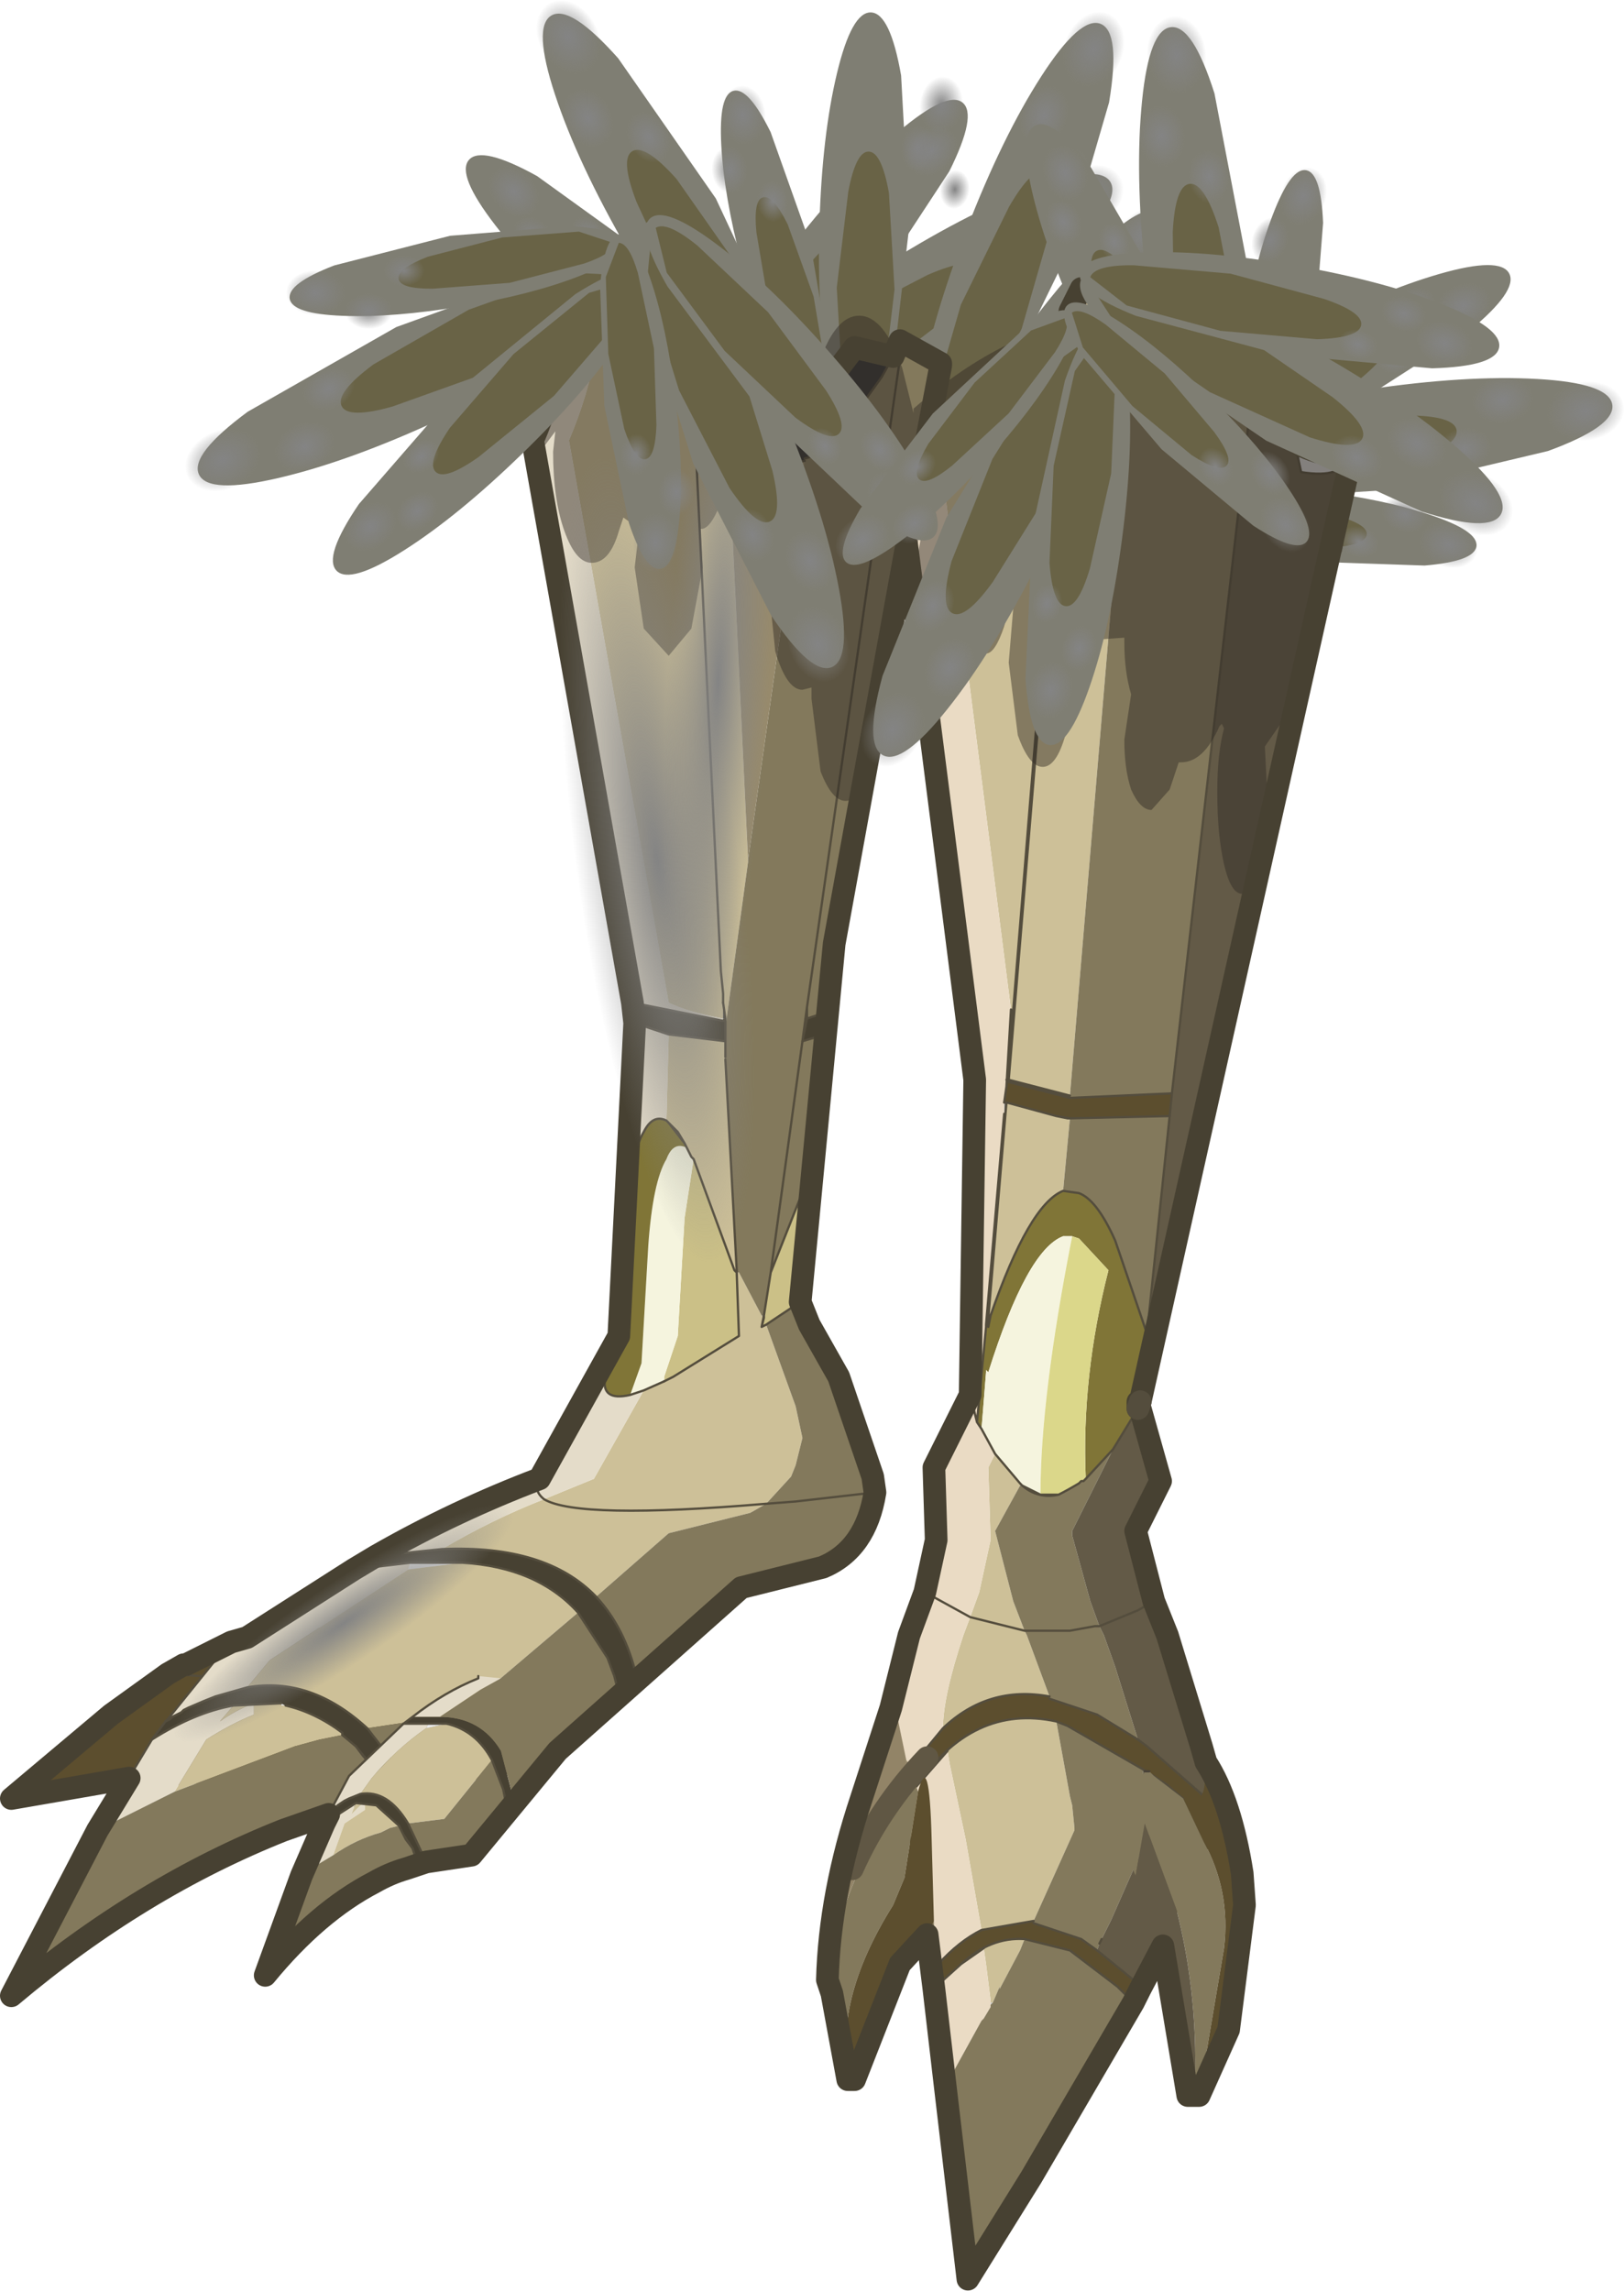 <svg viewBox="0 0 64.336 90.742" xmlns="http://www.w3.org/2000/svg" xmlns:xlink="http://www.w3.org/1999/xlink"><g transform="translate(-242.25 -156.77)"><use transform="scale(1.926) rotate(57.519 -2.726 177.001)" width="2.1" height="9.9" xlink:href="#a"/><use transform="scale(1.347) rotate(72.838 19.6 205.559)" width="2.1" height="9.9" xlink:href="#a"/><use transform="rotate(38.174 -91.312 482.969) scale(1.703)" width="2.1" height="9.9" xlink:href="#a"/><use transform="matrix(.152 .243 -.321 .2 286 162.79)" width="8.1" height="8.1" xlink:href="#b"/><use transform="matrix(.12 .193 -.255 .159 282.73 164.11)" width="8.1" height="8.1" xlink:href="#b"/><use transform="matrix(.104 .167 -.221 .138 281.99 166.69)" width="8.1" height="8.1" xlink:href="#b"/><use transform="matrix(.027 .217 -.286 .036 283.61 170.6)" width="8.1" height="8.1" xlink:href="#b"/><use transform="matrix(.022 .172 -.227 .028 281.22 170.38)" width="8.1" height="8.1" xlink:href="#b"/><use transform="matrix(.019 .149 -.196 .025 279.94 172.3)" width="8.1" height="8.1" xlink:href="#b"/><use transform="matrix(.151 .145 -.192 .199 279.33 161.35)" width="8.1" height="8.1" xlink:href="#b"/><use transform="matrix(.119 .115 -.152 .158 277.47 162.46)" width="8.1" height="8.1" xlink:href="#b"/><use transform="matrix(.103 .1 -.132 .136 277.68 164.75)" width="8.1" height="8.1" xlink:href="#b"/><use transform="rotate(21.124 -278.99 839.973) scale(1.918)" width="2.1" height="9.9" xlink:href="#a"/><use transform="matrix(1.079 .797 -.797 1.079 286.94 164.36)" width="2.1" height="9.9" xlink:href="#a"/><use transform="rotate(1.76 -4979.907 9029.454) scale(1.696)" width="2.1" height="9.9" xlink:href="#a"/><use transform="matrix(.266 .105 -.139 .35 285.06 156.88)" width="8.1" height="8.1" xlink:href="#b"/><use transform="matrix(.211 .084 -.11 .278 283.2 159.88)" width="8.1" height="8.1" xlink:href="#b"/><use transform="matrix(.182 .072 -.096 .241 284.19 162.38)" width="8.1" height="8.1" xlink:href="#b"/><use transform="matrix(.15 .158 -.208 .198 287.79 164.6)" width="8.1" height="8.1" xlink:href="#b"/><use transform="matrix(.119 .125 -.165 .157 285.77 165.82)" width="8.1" height="8.1" xlink:href="#b"/><use transform="matrix(.103 .108 -.143 .136 285.78 168.1)" width="8.1" height="8.1" xlink:href="#b"/><use transform="matrix(.207 .028 -.036 .273 278.85 159.7)" width="8.1" height="8.1" xlink:href="#b"/><use transform="matrix(.164 .022 -.029 .216 278.07 161.67)" width="8.1" height="8.1" xlink:href="#b"/><use transform="matrix(.142 .019 -.025 .187 279.6 163.44)" width="8.1" height="8.1" xlink:href="#b"/><use transform="rotate(-29.968 427.069 -410.893) scale(1.925)" width="2.1" height="9.9" xlink:href="#a"/><use transform="rotate(-14.653 760.005 -969.385) scale(1.347)" width="2.1" height="9.9" xlink:href="#a"/><use transform="rotate(-49.313 308.97 -200.606) scale(1.703)" width="2.1" height="9.9" xlink:href="#a"/><use transform="matrix(.25 -.141 .186 .33 263 157.47)" width="8.1" height="8.1" xlink:href="#b"/><use transform="matrix(.198 -.112 .147 .261 264.15 160.84)" width="8.1" height="8.1" xlink:href="#b"/><use transform="matrix(.172 -.097 .128 .226 266.73 161.68)" width="8.1" height="8.1" xlink:href="#b"/><use transform="matrix(.218 -.018 .023 .287 270.71 160.24)" width="8.1" height="8.1" xlink:href="#b"/><use transform="matrix(.173 -.014 .018 .228 270.38 162.63)" width="8.1" height="8.1" xlink:href="#b"/><use transform="matrix(.149 -.012 .016 .197 272.19 164)" width="8.1" height="8.1" xlink:href="#b"/><use transform="matrix(.152 -.144 .19 .2 261.23 164.14)" width="8.1" height="8.1" xlink:href="#b"/><use transform="matrix(.12 -.114 .151 .159 262.29 165.96)" width="8.1" height="8.1" xlink:href="#b"/><use transform="matrix(.104 -.099 .131 .138 264.62 165.89)" width="8.1" height="8.1" xlink:href="#b"/><use transform="rotate(81.551 53.89 262.704) scale(1.923)" width="2.1" height="9.9" xlink:href="#a"/><use transform="matrix(-.161 1.335 -1.335 -.161 300.91 177)" width="2.1" height="9.9" xlink:href="#a"/><use transform="scale(1.701) rotate(62.204 7.645 195.56)" width="2.1" height="9.9" xlink:href="#a"/><use transform="matrix(.04 .284 -.374 .052 306.42 171.69)" width="8.1" height="8.1" xlink:href="#b"/><use transform="matrix(.031 .225 -.297 .041 302.85 171.53)" width="8.1" height="8.1" xlink:href="#b"/><use transform="matrix(.027 .195 -.257 .036 301.19 173.6)" width="8.1" height="8.1" xlink:href="#b"/><use transform="matrix(-.063 .209 -.275 -.084 301.01 177.84)" width="8.1" height="8.1" xlink:href="#b"/><use transform="matrix(-.05 .166 -.218 -.066 298.98 176.72)" width="8.1" height="8.1" xlink:href="#b"/><use transform="matrix(-.043 .143 -.189 -.057 297.02 177.88)" width="8.1" height="8.1" xlink:href="#b"/><use transform="matrix(.078 .194 -.256 .103 300.94 167.68)" width="8.1" height="8.1" xlink:href="#b"/><use transform="matrix(.062 .154 -.203 .082 298.82 167.92)" width="8.1" height="8.1" xlink:href="#b"/><use transform="matrix(.054 .133 -.176 .071 298.06 170.11)" width="8.1" height="8.1" xlink:href="#b"/><use transform="rotate(-5.933 1668.306 -2686.534) scale(1.923)" width="2.1" height="9.9" xlink:href="#a"/><use transform="rotate(9.384 -848.414 1864.136) scale(1.345)" width="2.1" height="9.9" xlink:href="#a"/><use transform="rotate(-25.282 503.097 -546.672) scale(1.701)" width="2.1" height="9.9" xlink:href="#a"/><use transform="matrix(.285 -.027 .036 .376 287.56 157.53)" width="8.1" height="8.1" xlink:href="#b"/><use transform="matrix(.226 -.021 .028 .298 287.24 161.04)" width="8.1" height="8.1" xlink:href="#b"/><use transform="matrix(.196 -.019 .025 .258 289.25 162.8)" width="8.1" height="8.1" xlink:href="#b"/><use transform="matrix(.206 .072 -.096 .271 293.44 163.15)" width="8.1" height="8.1" xlink:href="#b"/><use transform="matrix(.163 .057 -.076 .215 292.21 165.18)" width="8.1" height="8.1" xlink:href="#b"/><use transform="matrix(.141 .05 -.066 .186 293.37 167.2)" width="8.1" height="8.1" xlink:href="#b"/><use transform="matrix(.197 -.07 .092 .26 283.28 162.85)" width="8.1" height="8.1" xlink:href="#b"/><use transform="matrix(.156 -.055 .073 .206 283.46 164.96)" width="8.1" height="8.1" xlink:href="#b"/><use transform="matrix(.136 -.048 .063 .179 285.59 165.83)" width="8.1" height="8.1" xlink:href="#b"/><use transform="translate(242.25 166.58) scale(1.796)" width="30" height="45.05" xlink:href="#c"/><use transform="matrix(-.783 .106 .532 3.927 269.3 174.5)" width="8.1" height="8.1" xlink:href="#b"/><use transform="matrix(-.195 -.343 -1.646 1.105 263.32 217.97)" width="8.1" height="8.1" xlink:href="#b"/><use transform="matrix(-.495 -.027 -.19 3.478 273.47 169.81)" width="8.1" height="8.1" xlink:href="#b"/><use transform="matrix(-.808 -1.751 1.751 -.808 250.98 177.4)" width="2.1" height="9.9" xlink:href="#a"/><use transform="rotate(-99.451 199 -22.59) scale(1.349)" width="2.1" height="9.9" xlink:href="#a"/><use transform="scale(-1.706) rotate(45.884 49.818 -230.78)" width="2.1" height="9.9" xlink:href="#a"/><use transform="matrix(-.118 -.262 .346 -.156 250.15 176.68)" width="8.1" height="8.1" xlink:href="#b"/><use transform="matrix(-.094 -.208 .274 -.123 253.59 175.8)" width="8.1" height="8.1" xlink:href="#b"/><use transform="matrix(-.081 -.18 .237 -.107 254.64 173.33)" width="8.1" height="8.1" xlink:href="#b"/><use transform="matrix(.002 -.219 .288 .003 253.58 169.24)" width="8.1" height="8.1" xlink:href="#b"/><use transform="matrix(.002 -.173 .229 .002 255.92 169.79)" width="8.1" height="8.1" xlink:href="#b"/><use transform="matrix(.002 -.15 .198 .002 257.45 168.09)" width="8.1" height="8.1" xlink:href="#b"/><use transform="matrix(-.13 -.165 .217 -.171 256.57 178.99)" width="8.1" height="8.1" xlink:href="#b"/><use transform="matrix(-.103 -.131 .172 -.136 258.5 178.1)" width="8.1" height="8.1" xlink:href="#b"/><use transform="matrix(-.089 -.113 .149 -.118 258.7 175.78)" width="8.1" height="8.1" xlink:href="#b"/><use transform="rotate(157.741 120.593 118.467) scale(1.928)" width="2.1" height="9.9" xlink:href="#a"/><use transform="matrix(-1.339 .163 -.163 -1.339 269.81 179.13)" width="2.1" height="9.9" xlink:href="#a"/><use transform="rotate(138.396 106.686 141.722) scale(1.706)" width="2.1" height="9.9" xlink:href="#a"/><use transform="matrix(-.267 .106 -.14 -.352 276.32 183.28)" width="8.1" height="8.1" xlink:href="#b"/><use transform="matrix(-.212 .084 -.111 -.279 275.65 179.78)" width="8.1" height="8.1" xlink:href="#b"/><use transform="matrix(-.183 .073 -.096 -.242 273.19 178.63)" width="8.1" height="8.1" xlink:href="#b"/><use transform="matrix(-.218 -.012 .015 -.288 269.04 179.47)" width="8.1" height="8.1" xlink:href="#b"/><use transform="matrix(-.173 -.009 .012 -.228 269.7 177.22)" width="8.1" height="8.1" xlink:href="#b"/><use transform="matrix(-.15 -.008 .011 -.198 268.01 175.6)" width="8.1" height="8.1" xlink:href="#b"/><use transform="matrix(-.17 .123 -.162 -.225 278.9 176.91)" width="8.1" height="8.1" xlink:href="#b"/><use transform="matrix(-.135 .097 -.128 -.178 278.17 174.92)" width="8.1" height="8.1" xlink:href="#b"/><use transform="matrix(-.117 .084 -.111 -.154 275.85 174.72)" width="8.1" height="8.1" xlink:href="#b"/><use transform="rotate(-153.117 161.938 60.455) scale(1.926)" width="2.1" height="9.9" xlink:href="#a"/><use transform="rotate(-137.799 173.137 36.585) scale(1.347)" width="2.1" height="9.9" xlink:href="#a"/><use transform="rotate(-172.466 148.935 83.853) scale(1.703)" width="2.1" height="9.9" xlink:href="#a"/><use transform="matrix(-.255 -.132 .174 -.336 277.94 187.56)" width="8.1" height="8.1" xlink:href="#b"/><use transform="matrix(-.202 -.105 .138 -.266 280.14 184.73)" width="8.1" height="8.1" xlink:href="#b"/><use transform="matrix(-.175 -.091 .12 -.231 279.42 182.08)" width="8.1" height="8.1" xlink:href="#b"/><use transform="matrix(-.134 -.173 .228 -.176 276.03 179.56)" width="8.1" height="8.1" xlink:href="#b"/><use transform="matrix(-.106 -.137 .18 -.14 278.17 178.62)" width="8.1" height="8.1" xlink:href="#b"/><use transform="matrix(-.092 -.118 .156 -.121 278.32 176.24)" width="8.1" height="8.1" xlink:href="#b"/><use transform="matrix(-.204 -.048 .064 -.269 284.44 185.39)" width="8.1" height="8.1" xlink:href="#b"/><use transform="matrix(-.162 -.038 .051 -.213 285.45 183.46)" width="8.1" height="8.1" xlink:href="#b"/><use transform="matrix(-.14 -.033 .044 -.184 284.12 181.55)" width="8.1" height="8.1" xlink:href="#b"/><use transform="matrix(-.945 1.677 -1.677 -.945 302.7 175.38)" width="2.1" height="9.9" xlink:href="#a"/><use transform="matrix(-.947 .957 -.957 -.947 294.99 177.24)" width="2.1" height="9.9" xlink:href="#a"/><use transform="matrix(-.297 1.677 -1.677 -.297 301.95 168.77)" width="2.1" height="9.9" xlink:href="#a"/><use transform="matrix(-.143 .249 -.328 -.189 302.63 176.46)" width="8.1" height="8.1" xlink:href="#b"/><use transform="matrix(-.114 .197 -.26 -.15 299.9 174.16)" width="8.1" height="8.1" xlink:href="#b"/><use transform="matrix(-.098 .171 -.225 -.13 297.31 174.72)" width="8.1" height="8.1" xlink:href="#b"/><use transform="matrix(-.178 .126 -.166 -.235 294.57 178)" width="8.1" height="8.1" xlink:href="#b"/><use transform="matrix(-.141 .1 -.132 -.186 293.68 175.85)" width="8.1" height="8.1" xlink:href="#b"/><use transform="matrix(-.122 .087 -.114 -.161 291.36 175.55)" width="8.1" height="8.1" xlink:href="#b"/><use transform="matrix(-.057 .202 -.266 -.076 300.78 169.86)" width="8.1" height="8.1" xlink:href="#b"/><use transform="matrix(-.045 .16 -.211 -.06 298.9 168.79)" width="8.1" height="8.1" xlink:href="#b"/><use transform="matrix(-.039 .138 -.182 -.052 296.94 170.06)" width="8.1" height="8.1" xlink:href="#b"/></g><defs><g id="a" fill-rule="evenodd"><path d="M1.8-3.5 2.1 0l-.3 3.5q-.3 1.45-.75 1.45T.3 3.5 0 0t.3-3.5.75-1.45.75 1.45" fill="#7f7e73" transform="translate(0 4.95)"/><path d="m1.6-.75.2 2.25-.2 2.25-.5.95q-.3-.05-.45-.95L.45 1.5l.2-2.25q.15-.95.45-.95t.5.95" fill="#696346" transform="translate(0 4.95)"/></g><g id="c"><path d="m6.45 10.45-.05-.05Q6 9.2 5.05 8.85l-.5-.15h-.5L4 8.75h-.15H4l.05-.05h.5l.5.15Q6 9.2 6.4 10.4l.05.05m-.4 1.05H5.9l-1.25-.2-4.65.4 2.2-1.8 1.3-.95.3-.15.05-.05 1-.55 2.4-.3.35-.05 1.75.05.35 1.2.3 1.15v.15l.15.45h-.05l-2.15-.25-1.9.9m4.05-.65-.1-.45.1.45M9.7 9.1l-1.15-.85-.95-.4.95.4 1.15.85M7.25 7.9l.8.35.7.35q.95.7 1.25 1.65-.3-.95-1.25-1.65l-.7-.35-.8-.35M3.5 8.95l1.3.1.2.05.1.05.35.25.6.9-.6-.9-.35-.25L5 9.1l-.2-.05-1.3-.1" fill="#5c4e2e" fill-rule="evenodd" transform="translate(.25 22.5)"/><path d="M4.1 31.25h.15l.05-.05h.5l.5.15q.95.35 1.35 1.55l.05.05m3.55-.2v.15l.1.45M6.3 32.8l-.6-.9-.35-.25-.1-.05-.2-.05-1.3-.1m6.5 1.3Q9.95 31.8 9 31.1l-.7-.35-.8-.35m.35-.05.95.4 1.15.85" fill="none" stroke="#544d3d" stroke-linecap="round" stroke-linejoin="round" stroke-width=".05"/><path d="M6.3 34h-.15l-1.25-.2-4.65.4 2.2-1.8 1.3-.95.3-.15.05-.05 1-.55 2.4-.3.35-.05 1.75.05" fill="none" stroke="#544d3d" stroke-linecap="round" stroke-linejoin="round" stroke-width=".05"/><path d="M15.95.05H16V.1l-.05-.05m1.6-5.8v.25l-.1.5.1-.75M16 .05V.1.05M7.3 10.3v-.05.05m.75.8-.3-.35-.15-.2.45.55" fill="#ccc" fill-rule="evenodd" transform="translate(.25 22.5)"/><path d="m3.4 10 .05-.05h.05l-.1.05m2.65-.35h-.1V9.6l.1.05m2.7-3 .05-.15h1.15l-1.2.15" fill="#ececec" fill-rule="evenodd" transform="translate(.25 22.5)"/><path d="m15.7-19.7.1.25h-.05l-.05-.25" fill="#8f8f8f" fill-rule="evenodd" transform="translate(.25 22.5)"/><path d="m16.6 1.1-.05-.05h.05v.05" fill="#666" fill-rule="evenodd" transform="translate(.25 22.5)"/><path d="M16.2-18.65q.7.05 1.45-.4l.95-1.25.85.2-.25.45-.9 1.25q-.4.45-.8.55v.05q-.75.2-1.3-.85M15.75-5.5h-.05v-.55.2l.05.35m0 .65V-5v.15" fill="#333" fill-rule="evenodd" transform="translate(.25 22.5)"/><path d="m14.5-3.2.35.45L14.7-3l-.2-.2m2.1 4.3v-.05l-.05.25.05-.2" fill="#900" fill-rule="evenodd" transform="translate(.25 22.5)"/><path d="m13-22.25 1.85.05h.05l.1-.05.7 2.55.05.25.5 10.45v.05l-.5 3.65v-.2l-.05-.35v-.2.55q-.8-.15-1.2-.35l-2.2-12.4q.85-2 .7-4m1.5 17.1 1.25.15v.4L16 .05h-.05l-.9-2.45-.05-.05-.15-.3-.35-.45-.05-.05.05-1.9m-.55 7.85.45-.2.2-.1 1.45-.9L16 .1h.05l.5.95.05.05-.05.2.1-.05.65 1.8.15.7-.15.6-.1.25-.55.6-.35.2-1.8.45-1.6 1.4Q11.8 6.1 9.5 6.2q1.1-.65 2.25-1.1l1.1-.45 1.1-1.95m1.75-8.75-.05-.5-.75-15.65.75 15.65.05.5m.95 11.25q-4.15.35-4.9-.1.75.45 4.9.1M3.6 11.55l.7-1.15q.55-.35 1.05-.55V9.6q-.4.15-.75.4l.3-.35 1.05-.05v.05h.1q.65.15 1.25.6v.05l-.5.1-.55.15-2.65 1m1.6-2.3.5-.6 3.05-2 1.2-.15q1.65.1 2.55 1.1L9.85 9.85l-2 .3Q6.6 9 5.2 9.25" fill="#cdc098" fill-rule="evenodd" transform="translate(.25 22.5)"/><path d="m1.9 12.4 1.2-2q.95-.6 1.8-.75l-.3.35q.35-.25.75-.4v.25q-.5.2-1.05.55l-.7 1.15-1.7.85m1.55-2.45 1.05-1.3q1.5-1.15 3.05-2L8.8 6.5l-.05.15-3.05 2-.5.6-.7.2-.25.1-.35.15-.1.05-.05.05-.2.1-.05.05h-.05m4.6-3.6q1.75-1 3.6-1.7L13.4 1.5q-.3.55-.3.9-.1.55.55.4l.3-.1-1.1 1.95-1.1.45q-.25-.2-.1-.45-.15.25.1.45-1.15.45-2.25 1.1l-1.45.15m5.5-7.45.2-4.3.75.25-.05 1.9q-.3-.15-.5.25-.3.5-.4 1.9m.15-4.75-2.2-12.4q.85-2 .7-4h.8q.15 2-.7 4l2.2 12.4q.4.2 1.2.35v.05l-2-.4" fill="#e4dcc9" fill-rule="evenodd" transform="translate(.25 22.5)"/><path d="m19.45-20.1.15-.35.05.05.85.45v.05L18.15-7.15 18-5.65l-.45.15v-.25l-.1.75.5-.15-.25 2.85-.95 2.4-.15.95h-.05l-.5-.95H16V.05l-.25-4.65v-.7l.5-3.65V-9l1.25-8.8v-.05q.4-.1.8-.55l.9-1.25.25-.45M17.4.75l.2.5.65 1.15.75 2.2.05.35q-.2 1.25-1.15 1.65l-1.8.45-2.3 2q-.25-1.1-.9-1.8l1.6-1.4 1.8-.45.35-.2.55-.6.1-.25.15-.6-.15-.7-.65-1.8.75-.5m-4 8.65-1.95 1.65-2.55.45-1.05-1.35 2-.3L12.5 7.6l.65 1 .15.4.1.4m-5 2.2-.65.2-1.75.6q-3.15 1.25-6 3.65l1.9-3.65 1.7-.85 2.65-1 .55-.15.5-.1.3.25.15.2.3.35.3.4.05.1m11.25-32-2.1 14.65 2.1-14.65M17.45-5l-.7 5.1.7-5.1m1.6 9.95-1.75.2-.65.05.65-.05 1.75-.2" fill="#83795c" fill-rule="evenodd" transform="translate(.25 22.5)"/><path d="m15.8-19.45.35.75.05.05q.55 1.05 1.3.85L16.25-9l-.5-10.45h.05" fill="#978a6c" fill-rule="evenodd" transform="translate(.25 22.5)"/><path d="m18-5.65-.05.5-.5.15.1-.5.45-.15m-4.2 14.7-.4.35-.1-.4-.15-.4-.65-1q-.9-1-2.55-1.1H8.8l-1.25.15.5-.3L9.5 6.2q2.3-.1 3.4 1.05.65.7.9 1.8M8.9 11.5l-.5.1-.05-.1-.3-.4-.45-.55-.3-.25v-.05q-.6-.45-1.25-.6l-.1-.05-1.05.05q-.85.15-1.8.75l.3-.4.1-.05.05-.05.2-.1.05-.05.1-.05.35-.15.25-.1.7-.2q1.4-.25 2.65.9L8.9 11.5m4.85-16.9-.05-.45 2 .4v-.05h.05v.5l-1.25-.15-.75-.25" fill="#474132" fill-rule="evenodd" transform="translate(.25 22.5)"/><path d="M17.7-2.3 17.4.75l-.75.5-.1.05.05-.25.15-.95.95-2.4m-2.65-.1.9 2.45.05.05.05 1.4-1.45.9-.2.1v-.1l.3-.9.15-2.6.2-1.3" fill="#cbc087" fill-rule="evenodd" transform="translate(.25 22.5)"/><path d="m14.9-2.65.1.2.05.05-.2 1.3-.15 2.6-.3.9v.1l-.45.2-.3.1.25-.7.15-2.6q.1-1.4.4-1.9.15-.4.45-.25" fill="#f5f4de" fill-rule="evenodd" transform="translate(.25 22.5)"/><path d="m13.4 1.5.15-2.6q.1-1.4.4-1.9.2-.4.5-.25l.25.25.15.25.05.1q-.3-.15-.45.25-.3.5-.4 1.9l-.15 2.6-.25.7q-.65.15-.55-.4 0-.35.3-.9" fill="#807537" fill-rule="evenodd" transform="translate(.25 22.5)"/><path d="m13.65 24 .15-2.6m.2-4.3.75.25 1.25.15V17m-.05.05-2-.4m-.05 8.65.3-.1.45-.2m3.15-8 .45-.15m-.55.65.5-.15m-2.25-.7L16 17m0 .65v.2m0-.2v-.15m-2.85 12.25q.65.7.9 1.8m-.15-6.25q-.65.15-.55-.4 0-.35.3-.9m-.9 6.1.65 1 .15.4.1.4m-6.1.85q-.6-.45-1.25-.6m-.1-.05-1.05.05q-.85.15-1.8.75m.4-.45.05-.05.2-.1.05-.05.1-.05.35-.15.25-.1.7-.2M9.05 29l-1.25.15M3.65 32.5l.1-.05M10.2 29H9.05m-1.5 3.8v-.05m.3.3.15.2.3.35-.45-.55-.3-.25m.75.8.3.4.05.1m-.55-1.45L9.15 34M8.1 32.65q-1.25-1.15-2.65-.9m2.85-2.9 1.45-.15q2.3-.1 3.4 1.05M10.2 29q1.65.1 2.55 1.1" fill="none" stroke="#544d3d" stroke-linecap="round" stroke-linejoin="round" stroke-width=".05"/><path d="m15.95 2.8.1.25.35.75.05.05q.7.05 1.45-.4l.95-1.25.85.2.15-.35.05.05.85.45v.05L18.4 15.35l-.2 2-.25 2.85-.3 3.05.2.5.65 1.15.75 2.2.05.35q-.2 1.25-1.15 1.65l-1.8.45-2.3 2-.4.35-1.95 1.65-2.55.45-.5.1-.65.2-1.75.6q-3.15 1.25-6 3.65l1.9-3.65 1.2-2 .3-.4.05-.05 1.05-1.3q1.5-1.15 3.05-2l.5-.3q1.75-1 3.6-1.7L13.65 24m.15-2.6.2-4.3-.05-.45-2.2-12.4q.85-2 .7-4h.8L15.1.3m.05 0 .1-.05.7 2.55m1.8 1.85q.4-.1.8-.55l.9-1.25.25-.45m-1.95 2.3q-.75.2-1.3-.85m-1.75 15.4.05.05.35.45.15.3.05.05.9 2.45.05.05v-.05L16 17.9m-1.25 1.4.2.2.15.25m-.4-.5q-.3-.15-.5.25-.3.5-.4 1.9m4-4.65V17l-.1.5.1-.75L19.9 2.1m-3.95 14.35v.2M15.15.3l.75 15.65.05.5m.9 7.15v-.05l.15-.95.7-5.1m-1.45 5.1.05 1.4-1.45.9-.2.1m2.2-1.4-.05.2.05-.25m-.05.25.1-.05.75-.5m-.75 4.45.65-.05 1.75-.2m-7.3.15q-.25-.2-.1-.45m.1.45q.75.45 4.9.1m1.05-7.5L17 22.6" fill="none" stroke="#544d3d" stroke-linecap="round" stroke-linejoin="round" stroke-width=".05"/><path d="m21.5 1.25.4-4.65v-.25h.05l-.4 4.75-.05.15m1.85-22.3v-.05l.25-.5h.05l-.25.55L22-4.15l1.35.35v.05L22-4.1l-.05-.05.05-.4.1-1.15 1.25-15.35m0 17.75h-.05l-.25-.05.3.05M22.3 4.8h-.05v-.05l.05.05" fill="#8f8f8f" fill-rule="evenodd" transform="translate(.25 22.5)"/><path d="m19.9-17.55.7.1h-.05l-.65-.1M21.95-4l.1-1.7h.05L22-4.55l-.05.55m6.35-14.25q.05.1.5.25l.65.1q-.05.5-1 .35l-.15-.7M21.55 1.1l.05-.05-.05.25v-.2m.1 15.1-.05.05v-.05h.05m1.7-1.15-1-.25 1 .25" fill="#ccc" fill-rule="evenodd" transform="translate(.25 22.5)"/><path d="m19.9-17.55-.25-.05-.05-.05q1.35-.2 2.4-2.35h.8l-.9 1.8q-.55.7-1.3.75l-.7-.1" fill="#999" fill-rule="evenodd" transform="translate(.25 22.5)"/><path d="M25 1.6V2l-.05.15.05-.55" fill="#630101" fill-rule="evenodd" transform="translate(.25 22.5)"/><path d="M24.9 2.55v.25l-.05.15.05-.4M22.7 5h.4q-.45.1-.8-.2l.4.2" fill="#c20101" fill-rule="evenodd" transform="translate(.25 22.5)"/><path d="M20.6-17.45q.75-.05 1.3-.75l.9-1.8.55-1.05L22.1-5.7h-.05l-1.5-11.75h.05m3.05-4.15 1.3.2v.05l-.15.3L23.35-3.8 22-4.15l1.4-16.9.25-.55m-.6 18.25.25.05h.05l-.15 1.6q-.75.3-1.6 2.75l-.05.05.4-4.75 1.1.3M21.15 7.7l.2-.55L21.6 6l-.05-1.6.15-.3.55.65v.05l-.55 1 .4 1.55.25.65-1.2-.3 1.2.3.05.1.5 1.35q-1.35-.25-2.35.7 0-.7.45-2.05l.15-.4m.25 6.9-.35-2-.35-1.65-.05-.3-.7.8Q21.2 9.6 23.05 10l.3 1.65.05.2.05.5v.05l-.9 2-1.15.2m.2 1.6v-.05l-.1-.8-.05-.35-.5.35q.65-.6 1.4-.55l-.1.25-.45.85v-.05l-.15.35h-.05" fill="#cdc098" fill-rule="evenodd" transform="translate(.25 22.5)"/><path d="m19.6-17.65.05.05.25.05.65.1 1.5 11.75-.1 1.7-.05.35v.25l-.4 4.65v.05l-.2 2.1-.15-.6.15.6.1.15.3.55-.15.3.05 1.6-.25 1.15-.2.55-.15.4q-.45 1.35-.45 2.05l-.95 1.15-.2-.7-.05-.15q-.1-.6.45-2.35l.35-.95L20.4 6l-.05-1.6.8-1.6.1-6.95-1.7-13.35v-.05l.05-.1m1 35.7-.25-2.15.1-.1.5-.45.5-.35.05.35.1.8v.15l-.15.25-.05.05-.8 1.45m-.3-2.55-.6-3.7.05-.05.2-.3.7-.8.05.3.35 1.65.35 2q-.5.25-.95.75l-.15.15m-.15-8.35 1 .55-1-.55" fill="#eadbc4" fill-rule="evenodd" transform="translate(.25 22.5)"/><path d="m24.75 16.2-2.25 3.85-1.4 2.25-.5-4.25.8-1.45.05-.05.15-.25v-.05l.05-.05.15-.35v.05l.45-.85.1-.25 1 .25 1.05.8.35.35m.2-37.55 2.6.45L25.6-3.85l-2.25.1v-.05l1.45-17.25.15-.3m.6 18-.5 4.8-.7-2.05q-.4-.9-.8-1.05l-.35-.05.15-1.6 2.2-.05m-1.85 8 .6-.65-.9 1.8v.1l.4 1.45.2.55h-.1l-.55.1h-1 1l.55-.1h.1l.1.2.25.7.5 1.6-.9-.55-1.05-.35v-.05l-.5-1.35-.05-.1-.25-.65-.4-1.55.55-1h.05q.35.3.8.2.2-.1.45-.25l.05-.05h.05l.05-.05m-1.15 9.75.9-2v-.05l-.05-.5-.05-.2-.3-1.65.25.1 1.65.95.1.6.05.2.05.5v.05l-.15.3-.75 1.7-.25.5-.05.15-.35-.25-1.05-.35v-.05" fill="#83795c" fill-rule="evenodd" transform="translate(.25 22.5)"/><path d="M27.55-20.9h.05l.7 2.65.15.7q.95.15 1-.35l.05.25-4.6 20.6h-.05l.05-.15v-.25l.05-.4L25 2v-.4l.05-.15.5-4.8.05-.5 1.95-17.05m-2.7 24h.05l.45 1.6-.55 1.1.4 1.55.3.75.75 2.45.25 1.3-.2-.15-.05-.1-1.2-1.05-.2-.15-.5-1.6-.25-.7-.1-.2-.2-.55-.4-1.45v-.1l.9-1.8.55-.9m1.7 9.25v.05l-1.65 3.5-.15-.2-.8-.65.05-.15.25-.5.75-1.7.15-.3v-.05l-.05-.5-.05-.2-.1-.6.55.35.05.05.75.65.25.25m-1.35-5-.35.2-.85.35.85-.35.35-.2" fill="#635a47" fill-rule="evenodd" transform="translate(.25 22.5)"/><path d="m21.9-3.65.05-.35.05-.55-.05.4.05.05 1.35.35 2.25-.1-.05.5-2.2.05-.3-.05-1.1-.3h-.05m4.6 15.5.05.5-.25-.25-.75-.65-.05-.05-.55-.35-1.65-.95-.25-.1q-1.85-.4-3.1 1.45l-.2.3-.05.05-.1-.5.95-1.15q1-.95 2.35-.7v.05l1.05.35.9.55.2.15 1.2 1.05.05.1.2.15m-1.6 4.05-.15.3-.35-.35-1.05-.8-1-.25q-.75-.05-1.4.55l-.5.45-.1.1-.05-.4.15-.15q.45-.5.95-.75l1.15-.2v.05l1.05.35.35.25.8.65.15.2" fill="#5c4e2e" fill-rule="evenodd" transform="translate(.25 22.5)"/><path d="m21.3 3.4.2-2.1v-.05l.05.05.05-.25q.85-2.45 1.6-2.75l.35.05q.4.15.8 1.05l.7 2.05-.05.15-.05.55-.1.8v.15l-.55.9-.6.65q-.1-2.25.5-4.6l-.65-.7-.15-.05h-.2q-.8.3-1.65 3l-.05-.05v.05l-.1 1.25-.1-.15" fill="#807537" fill-rule="evenodd" transform="translate(.25 22.5)"/><path d="m21.4 3.55.1-1.25v-.05l.05.05q.85-2.7 1.65-3h.2q-.7 3.55-.7 5.7l-.4-.2-.05-.05-.55-.65-.3-.55" fill="#f5f4de" fill-rule="evenodd" transform="translate(.25 22.5)"/><path d="m23.4-.7.15.05.65.7q-.6 2.35-.5 4.6l-.05.05h-.05l-.05.05q-.25.15-.45.25h-.4q0-2.15.7-5.7" fill="#dbd78a" fill-rule="evenodd" transform="translate(.25 22.5)"/><path d="m19.85 4.85.05.05.25.05.7.1q.75-.05 1.3-.75l.9-1.8h-.8q-1.05 2.15-2.4 2.35l-.05.1V5l1.7 13.35-.1 6.95.15.6.2-2.1v-.05l.4-4.65m0-.25.05-.35.1-1.7M20.8 5.05l-.65-.1M27.8 1.6h.05l.7 2.65q.05.1.5.25l.65.1.05.25m-4.6 20.6-.05.15v-.15m.05.15.45 1.6-.55 1.1.4 1.55.3.75.75 2.45.25 1.3.05.5v.05l-1.65 3.5-.15.3-2.25 3.85-1.4 2.25-.5-4.25-.25-2.15-.05-.4-.6-3.7-.1-.5-.2-.7-.05-.15q-.1-.6.45-2.35l.35-.95.25-1.15-.05-1.6.8-1.6m2.2-23.85V1.4l.25-.5h.05l1.3.2m0 .05 2.6.45-1.95 17.05-.05.5-.5 4.8-.05.15v.4m-.1.55v.25m-2.1-22.8.55-1.05-1.25 15.35-.1 1.15-.05.55m.05-.15 1.4-16.9.25-.55m4.65 3.35.15.7q.95.15 1-.35m-7.5 14.25-.4 4.75v.2l.05-.25q.85-2.45 1.6-2.75m1.85 3.15-.7-2.05q-.4-.9-.8-1.05l-.35-.05m.5 6.35.6-.65.55-.9m-2.15 1.9h.4q.2-.1.45-.25l.05-.05h.05l.05-.05m1.25-2.5.05-.55m-3.5-.35.05-.15m.15 3-.3-.55-.1-.15m1.4 1.6-.4-.2q.35.3.8.2m-.75 3h1l.55-.1h.1l.85-.35.35-.2m-2.9-2.55-.05-.05m-.55-.65.55.65m-1.1 2.95 1.2.3m.55 1.5 1.05.35.9.55.2.15 1.2 1.05.05.1.2.15M21.4 30.2l-1-.55m1.25 7.45 1.15-.2m.5-4.4q-1.85-.4-3.1 1.45l.7-.8m4.3.4-1.65-.95-.25-.1m1.9 1.05.55.35.05.05.75.65.25.25m-3.65-2.9q-1.35-.25-2.35.7l-.95 1.15m4.4 3.6.05-.1m-1.5-.35 1.05.35.35.25.8.65.15.2m-4.6-.4.15-.15q.45-.5.95-.75m.05.4-.5.35-.5.45-.1.1m2-1.1q-.75-.05-1.4.55m3.8.85-.35-.35-1.05-.8-1-.25 1 .25m-3.65-3.25.05-.05.2-.3" fill="none" stroke="#544d3d" stroke-linecap="round" stroke-linejoin="round" stroke-width=".05"/><path d="m29.75 4.85-4.6 20.6m-2.95-7.1.05.05 1.35.35m0-.05-1.35-.35m1.35.85h-.05l-.25-.05-1.1-.3m1.4.35-.3-.05m-1.15-.3h.05m1.4.35 2.2-.05m.05-.5-2.25.1" fill="none" stroke="#544d3d" stroke-linecap="round" stroke-linejoin="round" stroke-width=".05"/><path d="m10.8 9.05-.45.25-.9.6h-.6q.7-.55 1.45-.85V9l.5.05M7.6 11.8l-.1.25.25-.25h.05v.15l-.45.3-.25.7-.5.3-.2.15.5-1.15.7-.45m.1-.2-.25.1-.1.05-.15.1-.1.1h-.05l.4-.75 1.2-1.15h.55l-.05.1q-.65.45-1.2 1.1l-.25.35" fill="#e4dcc9" fill-rule="evenodd" transform="translate(.25 22.5)"/><path d="M9.45 9.9q.9 0 1.35.75l.3 1.15-.15.2-.1-.5-.25-.65q-.35-.65-1-.8h-.95l.2-.15h.6m-.9 2.4-.5-.45-.45-.05-.7.45L7 12l.05-.05h.05l.1-.1.15-.1.1-.05.25-.1q.6-.1 1.05.65l.4.85-.15.05-.05-.05-.1-.3-.2-.3-.1-.2" fill="#474132" fill-rule="evenodd" transform="translate(.25 22.5)"/><path d="m7.1 12.95.25-.7.45-.3v-.15h-.05l-.25.25.1-.25.45.05.5.45-.2.05-.2.1q-.55.15-1.05.5m.6-1.35.25-.35q.55-.65 1.2-1.1l.45-.1q.65.15 1 .8l-1.05 1.3-.8.1q-.45-.75-1.05-.65" fill="#cdc098" fill-rule="evenodd" transform="translate(.25 22.5)"/><path d="m9.15 10.15.05-.1h.4l-.45.1" fill="#ececec" fill-rule="evenodd" transform="translate(.25 22.5)"/><path d="m9.45 9.9.9-.6.45-.25h.5l.4-.1 1.1.3v.65l-.75.75-.95 1.15-.3-1.15q-.45-.75-1.35-.75m1.15.95.25.65.1.5-.8.95-1 .15-.4-.85.8-.1 1.05-1.3m-3.5 2.1q.5-.35 1.05-.5l.2-.1.2-.05.15.3.15.2.1.3.05.05-.3.1q-.35.1-.7.3-1.25.65-2.4 2.05l.8-2.2.2-.15.5-.3" fill="#83795c" fill-rule="evenodd" transform="translate(.25 22.5)"/><path d="m8.65 12.5.2.3-.15-.2-.05-.1" fill="#ccc" fill-rule="evenodd" transform="translate(.25 22.5)"/><path d="m10.85 33.35.25.65.1.5m-2.4.3-.5-.45-.45-.05-.7.45m.15-.3h.05l.1-.1.15-.1.1-.05.25-.1q.6-.1 1.05.65m.45-2.2H8.9m.95 0h-.4m1.4.8q-.35-.65-1-.8M9.1 35.3l-.2-.3.05.1.15.2.1.3.05.05m.15-.05-.4-.85m-.1.25-.1-.2" fill="none" stroke="#544d3d" stroke-linecap="round" stroke-linejoin="round" stroke-width=".05"/><path d="m11.35 34.3.95-1.15.75-.75m-2.5-.9v.05q-.75.3-1.45.85m2.1 2.1.15-.2m-4.2.45-.5 1.15m2.25-3.35L7.7 33.7l-.4.75-.05.05-.1.25m1.75-2.2.2-.15m.15 3.25.15-.05m-.15.05-.3.1q-.35.1-.7.3-1.25.65-2.4 2.05l.8-2.2m4.55-1.4-.8.95-1 .15" fill="none" stroke="#544d3d" stroke-linecap="round" stroke-linejoin="round" stroke-width=".05"/><path d="M19.9-18.85v-.1q4.25-3.7 7.8-.45.15-.2.35-.2.35 0 .65.8l.15-.05.5.5.2 1.3-.2 1.25-.35.55-.25 1.2-.35.8-.3 1.1-.45.65.05 1-.15 1.6q-.15.65-.4.65t-.4-.65-.15-1.6q0-.85.15-1.4l-.05-.1-.05.05q-.35.8-.85.8h-.05l-.2.6-.4.45q-.25 0-.45-.45-.15-.45-.15-1.1l.15-1q-.15-.5-.15-1.15v-.1l-.7.05-.1-1.9-.15.05-.2 1.2.1 1.15-.25 1.6q-.2.7-.5.7t-.55-.7l-.2-1.6.1-1.2-.05-.15-.15.55q-.2.6-.4.6l-.35-.6-.2-1.05-.05-.05-.1.35-.3.4-.35-.4q-.15-.35-.15-.85l.15-.85.05-.05-.15-.75v.3q0 1.6-.4 2.75l-.55 1 .05.8-.25 1.6q-.2.65-.5.65t-.55-.65l-.2-1.6v-.25l-.2.05q-.35 0-.6-.85l-.2-1.95V-16q-.3-.1-.5-.6l-.2-1.3q-.4 1.65-.75 1.6l.05.85L15-14.1l-.5.6-.55-.6-.2-1.35.1-.85-.35-.25-.1.3q-.2.7-.6.7-.35 0-.6-.7T11.95-18l.05-.45-.3.4-.15-.9q3-4.05 6.3-1.1.35-.95.85-.95.55 0 .95 1.15l.25 1" fill="#312c24" fill-opacity=".471" fill-rule="evenodd" transform="translate(.25 22.5)"/><path d="M26.2 18.25h-.1q.1-2.15-.4-4.1l-.7-1.9-.2 1.15-.4-.9.6-1.4h.1l.1.1.65.5.45.95q.6 1.1.45 2.35l-.55 3.25m-6.2-6.7-.3 1.9-.25.6q-1.35 2.15-.95 3.85h-.05L18.1 16v-.3q.05-1.5.9-3l.75-1.8v-.05l.25.7m.25 3.1.1-.25v.15l-.1.1" fill="#83795c" fill-rule="evenodd" transform="translate(.25 22.5)"/><path d="M26.1 18.25h-.15l-.65-3.65-.3-.75-.2-.45.2-1.15.7 1.9q.5 1.95.4 4.1" fill="#635a47" fill-rule="evenodd" transform="translate(.25 22.5)"/><path d="M25.85 11.7q.6.25.45-.85.6.9.85 2.5l.05.7-.35 2.75-.65 1.45.55-3.25q.15-1.25-.45-2.35l-.45-.95M20 11.55q.25-.95.3 1.05l.05 1.8-.1.25-.65.7-1 2.55h-.1q-.4-1.7.95-3.85l.25-.6.3-1.9" fill="#5c4e2e" fill-rule="evenodd" transform="translate(.25 22.5)"/><path d="m18.1 16-.1-.3q.05-1.9.75-4l.7-2.25.3 1.45-.75 1.8q-.85 1.5-.9 3v.3" fill="#928467" fill-rule="evenodd" transform="translate(.25 22.5)"/><path d="M25.25 33.6h.1m-6.5 6.8 1-2.55.65-.7m.1-.1-.1.1m-.8-5.2L19 34.2q-.7 2.1-.75 4l.1.3.35 1.9" fill="none" stroke="#484137" stroke-linecap="round" stroke-linejoin="round" stroke-width=".05"/><path d="M20.45 33.3q-1.05 1.1-1.65 2.45" fill="none" stroke="#605744" stroke-linecap="round" stroke-linejoin="round" stroke-width=".5"/><path d="M25.1 25.6h.05l.45 1.6-.55 1.1.4 1.55.3.75.75 2.45.1.35q.55.85.8 2.45l.05.7-.35 2.75-.65 1.45h-.25l-.55-3.3-.5.95-.15.3-2.25 3.85-1.4 2.25-.5-4.25-.25-2.15-.15-1.2-.6.65-1 2.55h-.15l-.35-1.9-.1-.3q.05-1.9.75-4l.65-2 .4-1.6.35-.95.25-1.15-.05-1.6.8-1.6.1-6.95L20 6.55l-1.6 8.8-.75 7.9.2.5.65 1.15.75 2.2.05.35q-.2 1.25-1.15 1.65l-1.8.45-4.05 3.6-1.9 2.3-1 .15-.45.15q-.35.1-.7.3-1.25.65-2.4 2.05l.8-2.2.5-1.15.1-.2-1 .35q-3.15 1.25-6 3.65l1.9-3.65.7-1.15-2.6.45 2.2-1.85 1.25-.9.35-.2h.05l1-.5.35-.1 2.35-1.5.5-.3q1.75-1 3.6-1.7L13.65 24l.35-6.9-.05-.45-2.2-12.4q.85-2 .7-4l2.7.05.1-.05.8 2.8.35.75.05.05q.7.05 1.45-.4l.95-1.25.85.2.15-.35.9.5v.05l-.4 2.1q1.05-.45 1.9-2.2h.8l.55-1.05V1.4l.25-.5h.05l1.3.2v.05l2.6.45h.05l.7 2.65q.05.1.5.25l.65.1.05.25-4.6 20.6m-.05.15v-.15h.05" fill="none" stroke="#474132" stroke-linecap="round" stroke-linejoin="round" stroke-width=".5"/><path d="m25.15 25.45-.05.15z" fill="none" stroke="#544d3d" stroke-linecap="round" stroke-linejoin="round" stroke-width=".5"/></g><radialGradient id="d" cx="0" cy="0" r="819.2" gradientTransform="translate(4.05) scale(.005)" gradientUnits="userSpaceOnUse"><stop stop-color="#848484" offset="0"/><stop stop-color="#848484" stop-opacity="0" offset="1"/></radialGradient><path d="M4.05-4.05q1.7 0 2.85 1.15Q8.1-1.7 8.1 0T6.9 2.85q-1.15 1.2-2.85 1.2t-2.9-1.2Q0 1.7 0 0t1.15-2.9q1.2-1.15 2.9-1.15" fill="url(#d)" fill-rule="evenodd" transform="translate(0 4.05)" id="b"/></defs></svg>